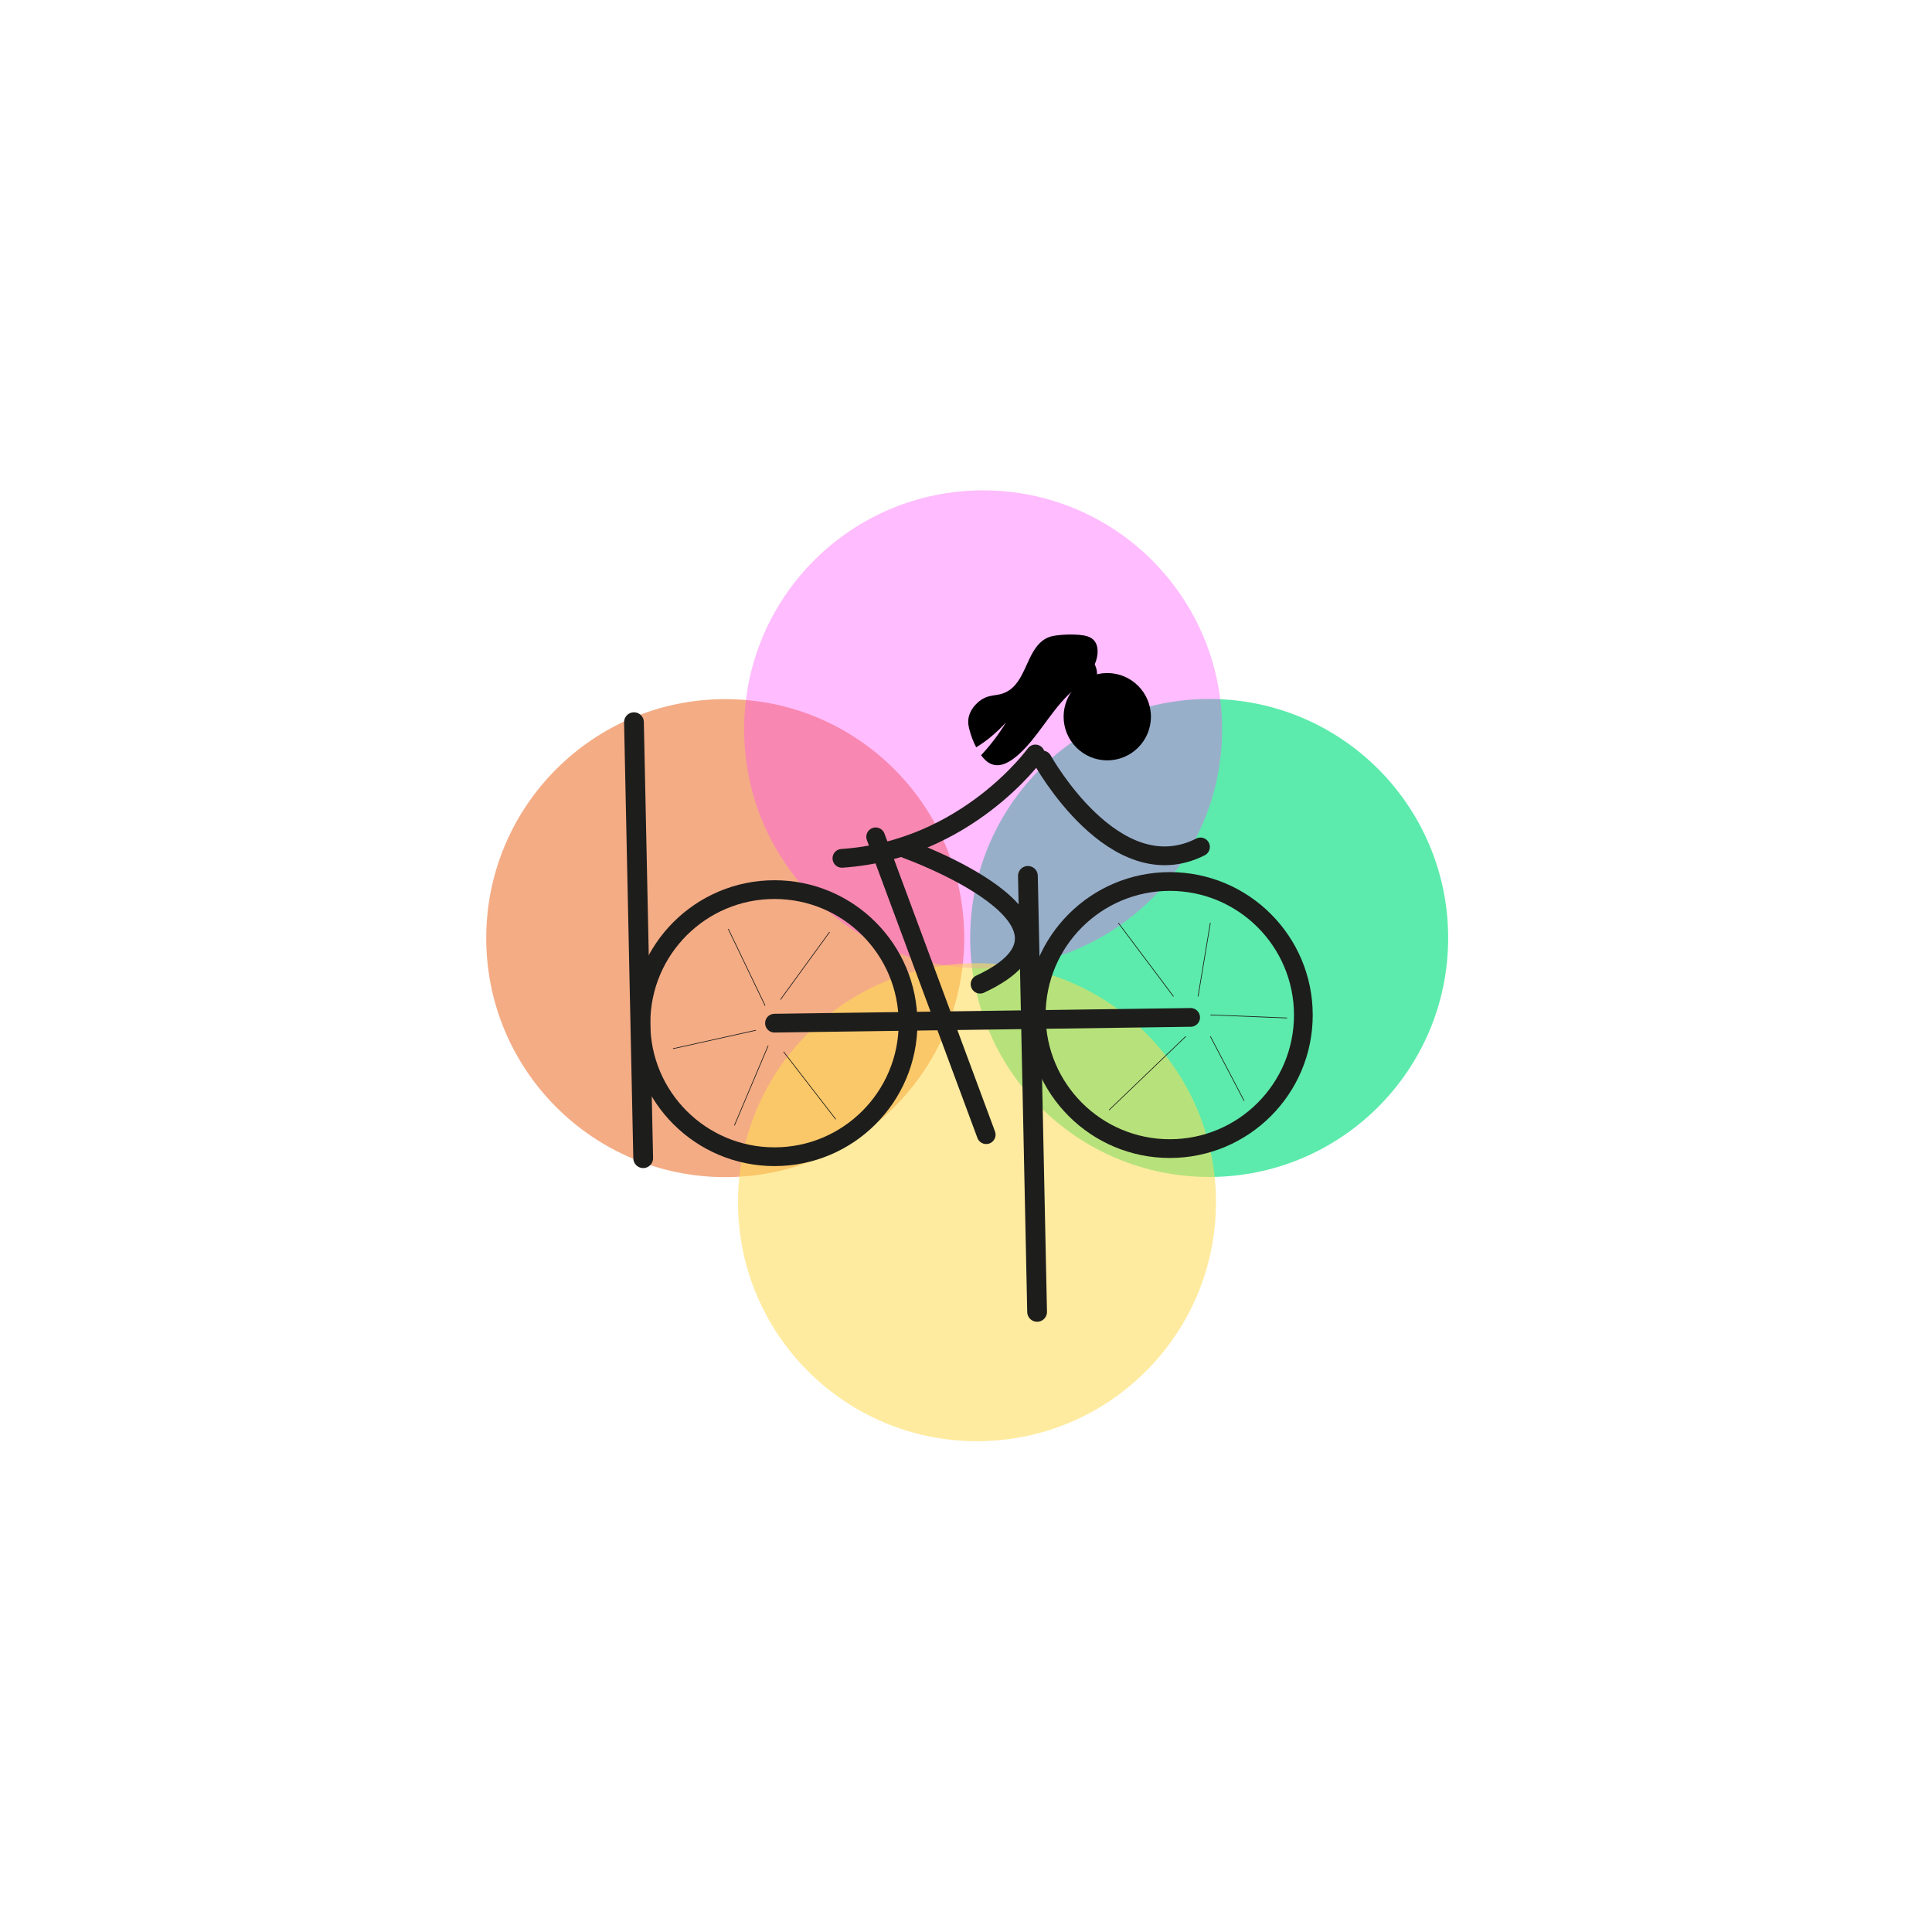 <?xml version="1.0" encoding="utf-8"?>
<!-- Generator: Adobe Illustrator 26.0.1, SVG Export Plug-In . SVG Version: 6.00 Build 0)  -->
<svg version="1.1" xmlns="http://www.w3.org/2000/svg" xmlns:xlink="http://www.w3.org/1999/xlink" x="0px" y="0px"
	 viewBox="0 0 5669.3 5669.3" style="enable-background:new 0 0 5669.3 5669.3;" xml:space="preserve">
<style type="text/css">
	.st0{opacity:0.64;fill:#00DF7D;}
	.st1{opacity:0.5;fill:#EA5B0C;}
	.st2{opacity:0.37;fill:#FF4AFC;}
	.st3{opacity:0.56;fill:#FFDB55;}
	.st4{fill:none;stroke:#1D1D1B;stroke-width:55;stroke-miterlimit:10;}
	.st5{fill:none;stroke:#1D1D1B;stroke-width:55;stroke-linecap:round;stroke-miterlimit:10;}
	.st6{fill:none;stroke:#1D1D1B;stroke-width:58;stroke-linecap:round;stroke-miterlimit:10;}
	.st7{fill:none;stroke:#1D1D1B;stroke-width:2;stroke-miterlimit:10;}
	.st8{fill:none;stroke:#1D1D1B;stroke-width:37;stroke-miterlimit:10;}
</style>
<g id="Layer_1">
</g>
<g id="Layer_2">
	<circle class="st0" cx="3548.2" cy="2752.4" r="701.3"/>
	<circle class="st1" cx="2128.1" cy="2752.9" r="701.3"/>
	<circle class="st2" cx="2884.9" cy="2140.2" r="701.3"/>
	<circle class="st3" cx="2866.9" cy="3527.8" r="701.3"/>
</g>
<g id="Layer_3">
	<circle class="st4" cx="2272.7" cy="3002.4" r="391.9"/>
	<circle class="st4" cx="3432.7" cy="2978.6" r="391.9"/>
	<line class="st5" x1="2272.7" y1="3002.4" x2="3493.8" y2="2985.5"/>
	<line class="st5" x1="2569.6" y1="2455.6" x2="2893.9" y2="3329.6"/>
	<path class="st5" d="M2470.5,2518.7c365.5-24.2,567.6-306.3,567.6-306.3"/>
	<path class="st5" d="M2659.7,2491.6c0,0,603.7,216.2,216.2,396.4"/>
	<line class="st6" x1="1860.3" y1="2119.2" x2="1887.4" y2="3398.6"/>
	<line class="st6" x1="3016.3" y1="2570.2" x2="3043.3" y2="3849.6"/>
	<path class="st5" d="M3059.2,2230.2c0,0,211.6,382.9,463.5,255"/>
	<circle cx="3249.2" cy="2103.1" r="128.1"/>
</g>
<g id="Layer_4">
	<line class="st7" x1="2137.1" y1="2725.9" x2="2245.2" y2="2951.1"/>
	<line class="st7" x1="1974.9" y1="3077.3" x2="2218.2" y2="3023.2"/>
	<line class="st7" x1="2434.4" y1="2734.9" x2="2290.3" y2="2933.1"/>
	<line class="st7" x1="2155.1" y1="3302.5" x2="2254.2" y2="3068.3"/>
	<line class="st7" x1="2452.5" y1="3284.5" x2="2299.3" y2="3086.3"/>
	<line class="st7" x1="3551.7" y1="2707.9" x2="3515.6" y2="2924.1"/>
	<line class="st7" x1="3281.4" y1="2707.9" x2="3443.6" y2="2924.1"/>
	<line class="st7" x1="3254.3" y1="3257.5" x2="3479.6" y2="3041.2"/>
	<line class="st7" x1="3650.8" y1="3230.4" x2="3551.7" y2="3041.2"/>
	<path d="M3184.6,2032.9c-12.1,2.4-13.3-13.7-12.6-28.4l-0.3,5.4c-25.9,14.9-52.3,43.3-75.6,72.9c-23.3,29.6-44.8,61.4-68.6,90.4
		c-23.8,28.9-51.2,55.8-76.4,66.7c-33.8,14.6-56-1.9-71.6-23c-0.2-0.3-0.4-0.5-0.6-0.8c27.1-28.8,52.1-61.7,73.6-96.7
		c-28.3,30.7-58.4,55.9-88,73.4c-8.7-16.4-15.6-34.8-20.7-55.1c-3.2-13.1-5.2-29.5,4.3-49c9.5-19.3,27.3-34.6,42-41.2
		c14.7-6.6,27.5-6.8,41.1-9.5c13.5-2.7,29.2-8.9,43.9-23.9c33.8-34.7,42.2-93.9,76.4-127.4c16.8-16.4,33.9-20.3,48.8-22.2
		c22.7-2.8,44.5-3.4,65.2-1.7c18.2,1.5,35.9,4.9,46.5,18.4c10.6,13.5,12.9,38.8,0.5,68.2c4.5,10.9,9.1,22.8,5.1,40.1
		C3213.8,2006.7,3197.5,2030.4,3184.6,2032.9z"/>
	<line class="st7" x1="3776.9" y1="2987.2" x2="3551.7" y2="2978.2"/>
</g>
<g id="Layer_5">
	<path class="st8" d="M2425.4,4077.4"/>
</g>
</svg>
